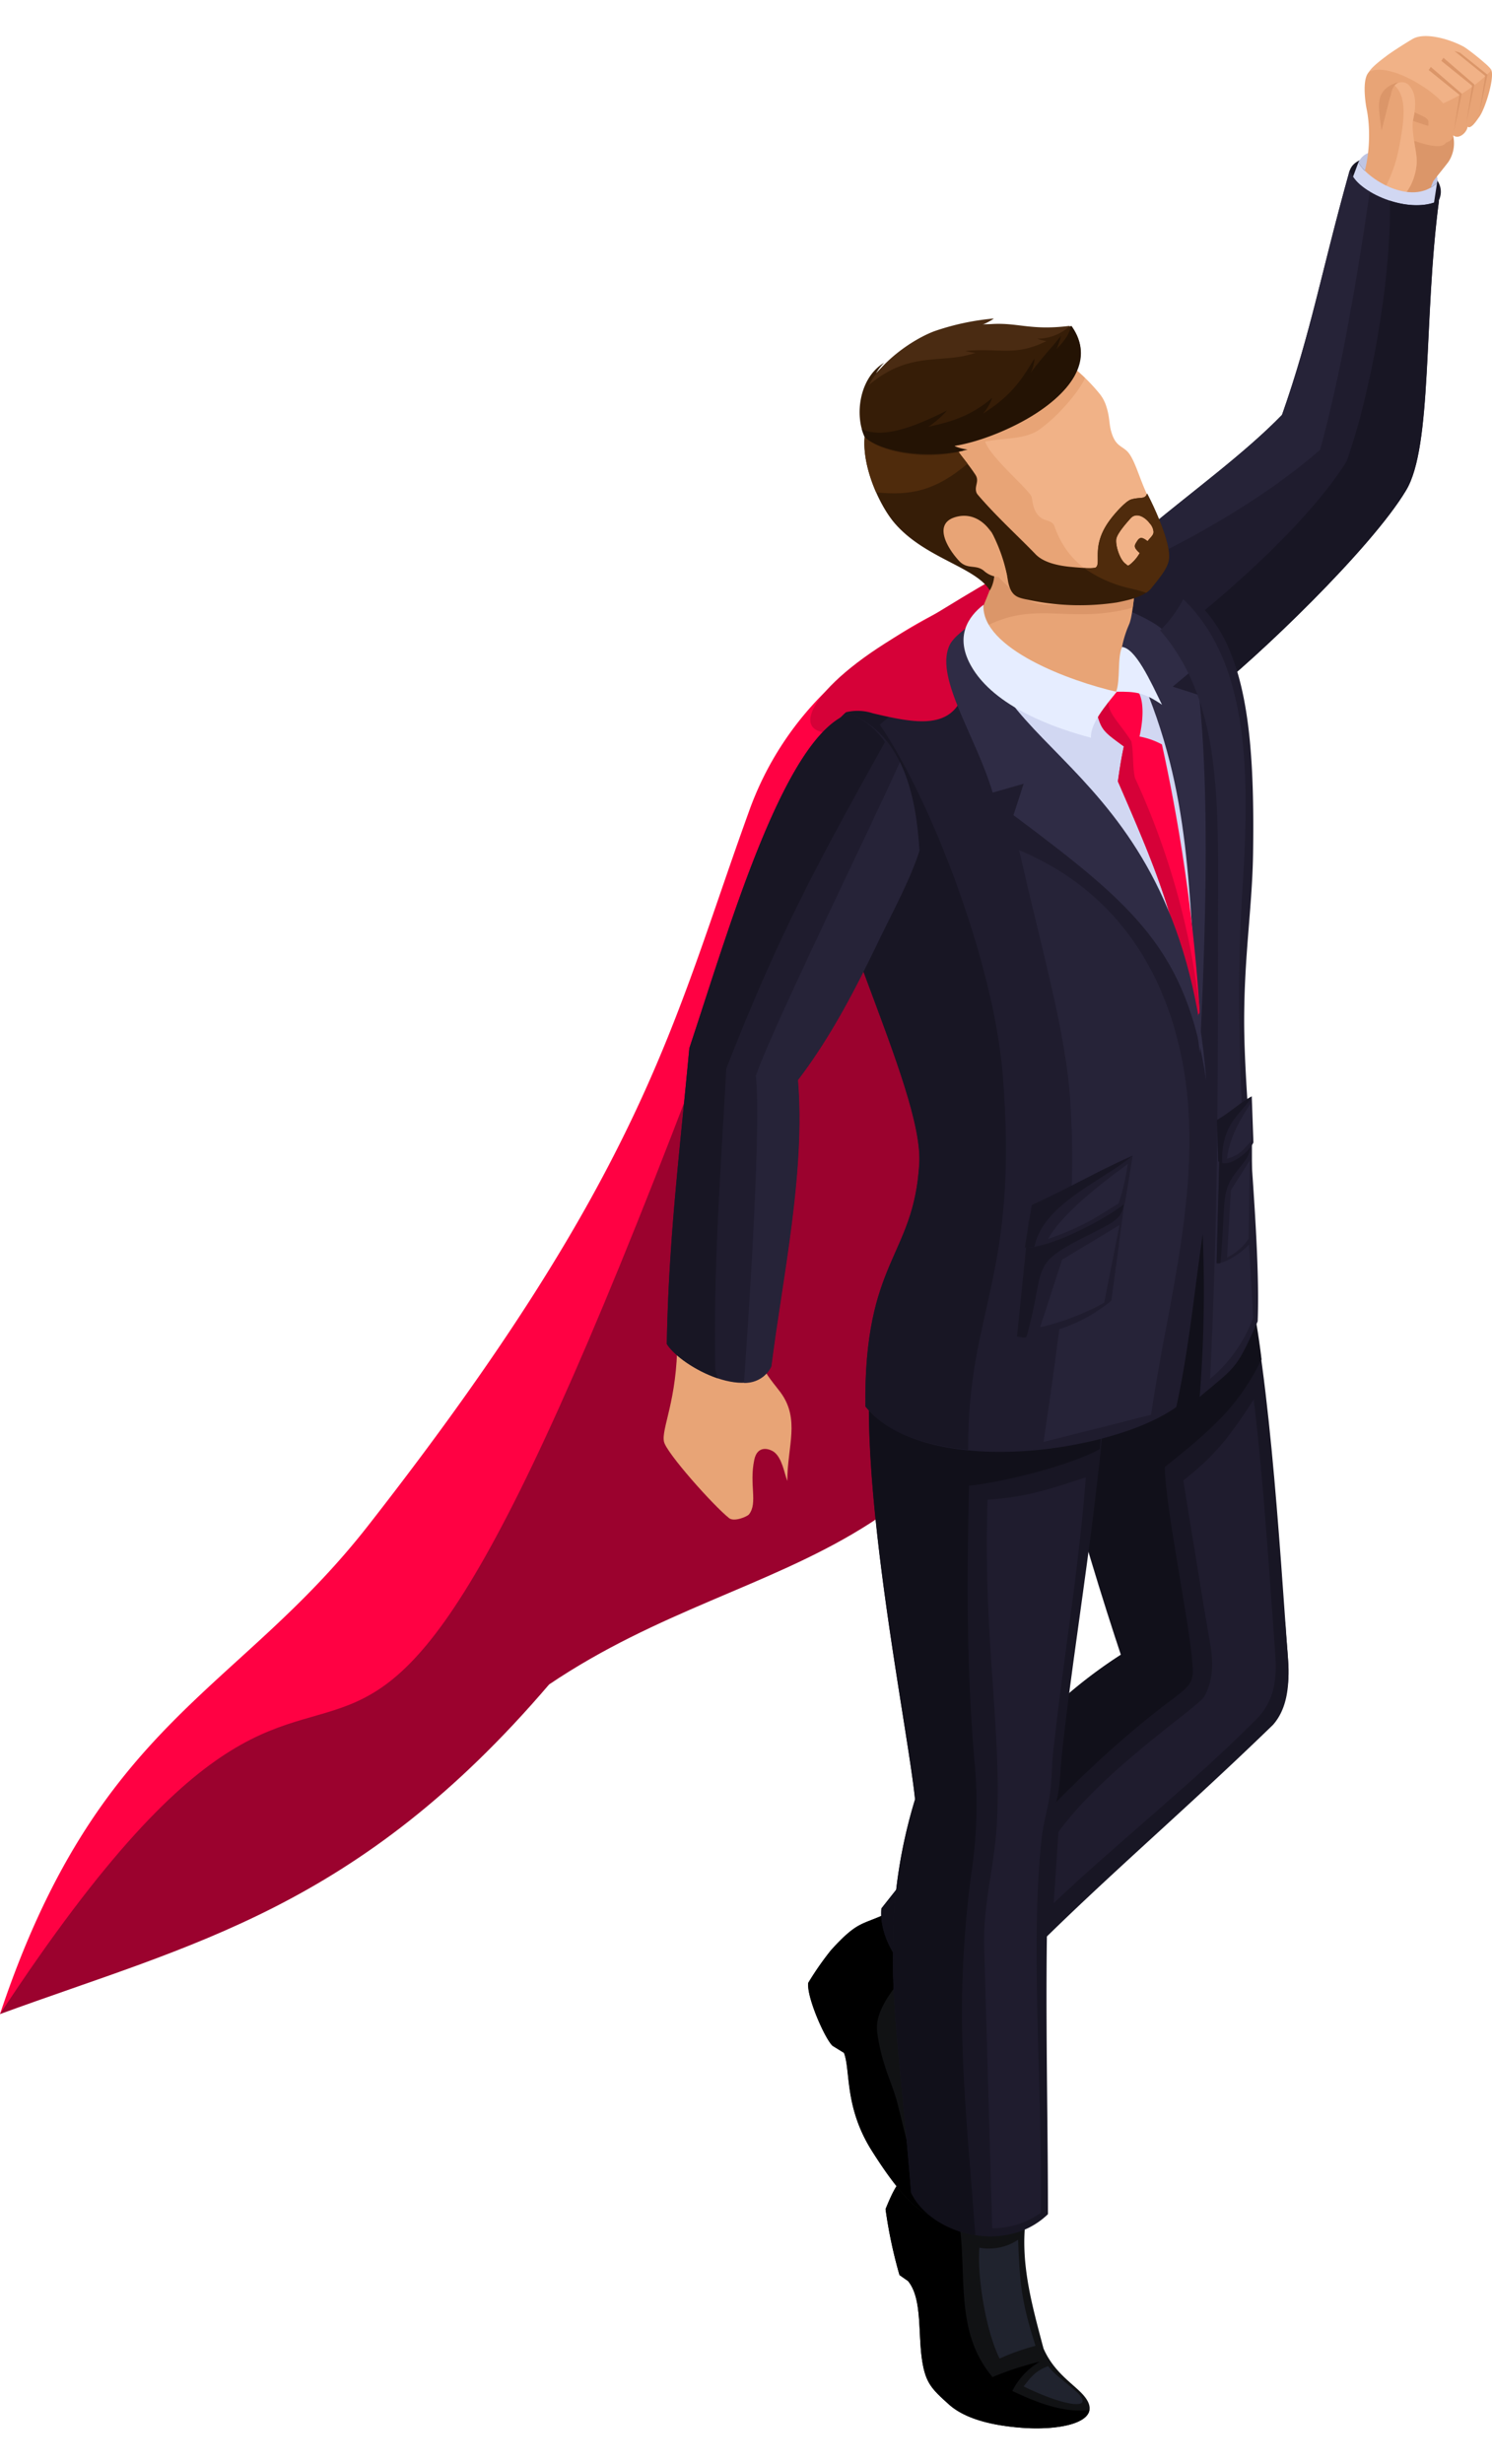 <svg xmlns="http://www.w3.org/2000/svg" viewBox="0 0 251.46 403.07" width="324" height="535" class="time-stage__men">
  <defs>
    <style>
      .cls_tm-1 {
        fill: #ff0143;
      }

      .cls_tm-1, .cls_tm-10, .cls_tm-11, .cls_tm-12, .cls_tm-13, .cls_tm-14, .cls_tm-15, .cls_tm-16, .cls_tm-17, .cls_tm-18, .cls_tm-19, .cls_tm-2, .cls_tm-20, .cls_tm-21, .cls_tm-3, .cls_tm-4, .cls_tm-5, .cls_tm-6, .cls_tm-7, .cls_tm-8, .cls_tm-9 {
        fill-rule: evenodd;
      }

      .cls_tm-2 {
        fill: #9b022e;
      }

      .cls_tm-3 {
        fill: #d60138;
      }

      .cls_tm-4 {
        fill: #111214;
      }

      .cls_tm-6 {
        fill: #20232e;
      }

      .cls_tm-7 {
        fill: #181624;
      }

      .cls_tm-8 {
        fill: #11101a;
      }

      .cls_tm-9 {
        fill: #1f1c2e;
      }

      .cls_tm-10 {
        fill: #bfc5e3;
      }

      .cls_tm-11 {
        fill: #db9669;
      }

      .cls_tm-12 {
        fill: #e8a476;
      }

      .cls_tm-13 {
        fill: #f1b287;
      }

      .cls_tm-14 {
        fill: #d1d7f2;
      }

      .cls_tm-15 {
        fill: #262338;
      }

      .cls_tm-16 {
        fill: #2f2c45;
      }

      .cls_tm-17 {
        fill: #e6edff;
      }

      .cls_tm-18 {
        fill: #361d07;
      }

      .cls_tm-19 {
        fill: #4f2b0c;
      }

      .cls_tm-20 {
        fill: #4a2b12;
      }

      .cls_tm-21 {
        fill: #241304;
      }
    </style>
  </defs>
  <title>Asset 1</title>
  <g id="Layer_2" data-name="Layer 2">
    <g id="Layer_1-2" data-name="Layer 1">
      <g>
        <g class="time-stage__men-cap">
          <path class="cls_tm-1" d="M195,90.49c-16.44-4.22-39.61,5.18-54.6,18.75a53.51,53.51,0,0,0-14.24,21.62c-12.78,35.32-17.4,60.38-64,120C39.93,279.39,16.51,283.79,0,333.32c32.71-24,63.19-47.4,90-65.53,20.69-14,40.66-17.37,49-61.39,5.61-29.58-5-65.13-.06-81C148.16,95.94,174,99.59,195,90.49Z"/>
          <path class="cls_tm-2" d="M195,90.49c-24.39-6.23-56.19,25.68-64.15,47.57C48.26,365.26,71.33,224.66,0,333.32c32.4-11.86,60.27-17.77,92.55-55.55,36.57-24.67,74-16.73,89.54-85.94,6.58-29.38,16-44.34,21-60.22C212.21,102.17,174,99.59,195,90.49Z"/>
          <path class="cls_tm-3" d="M193.39,86c-8.82-7.29-30.81,8.82-40,13.86-15.9,8.73-22,18.61-11.84,17.49C155.73,115.82,180.59,103.72,193.39,86Z"/>
        </g>
        <g>
          <path class="cls_tm-4" d="M155.51,359.27c-3.24,1.27-4.09,1.54-6.26,6.92a78.61,78.61,0,0,0,2.35,11.11l1.43,1c2.49,3,1.62,9,2.45,13.79.6,3.46,1.64,4.48,4.44,7s7.61,3.68,13.16,4c6.76.33,12.75-1.38,9.79-5.22-1.51-2-5.12-3.86-7-8.2-2.49-9.38-5-18.17-1.54-27.8Z"/>
          <path class="cls_tm-5" d="M155.51,359.27c-3.24,1.27-4.09,1.54-6.26,6.92a78.61,78.61,0,0,0,2.35,11.11l1.43,1c2.49,3,1.62,9,2.45,13.79.6,3.46,1.64,4.48,4.44,7s7.61,3.68,13.16,4c5.34.26,10.2-.75,10.54-3.08-3.37.45-7.3-.44-13-3.18a11.78,11.78,0,0,1,4.66-4.95,52.44,52.44,0,0,0-8,2.61c-7-8.31-3.8-18.69-6.08-28.5-.45-2-.88-4-1.26-6.06Z"/>
          <g>
            <path class="cls_tm-4" d="M163.84,330.28c-2.2,4-3.57,5.9-4.06,9-1,6.24.31,12.64,2,22.14.82,4.52-.38,6.87-4.71,5.87-3.41-.79-7.61-6.94-10.12-10.9-4.7-7.43-3.57-13.54-4.72-16.54l-1.93-1.19c-1.32-1.25-4.4-8.3-4.09-10.61a50.87,50.87,0,0,1,3.85-5.52c4.88-5.36,5.18-4,10.53-6.73C155,320.76,159.28,325.5,163.84,330.28Z"/>
            <path class="cls_tm-5" d="M161.19,366.67c-.77.84-2.1,1.09-4.09.63-3.41-.79-7.61-6.94-10.12-10.9-4.7-7.43-3.57-13.54-4.72-16.54l-1.93-1.19c-1.32-1.25-4.4-8.3-4.09-10.61a50.9,50.9,0,0,1,3.85-5.52c4.88-5.36,5.18-4,10.53-6.73,1.93,2.19,3.85,4.34,5.79,6.47-3,3.77-9.23,9.16-8.57,14.09.74,5.52,2.54,8.57,3.39,11.9C153.92,358.87,155.1,366.49,161.19,366.67Z"/>
            <path class="cls_tm-6" d="M159.63,337.54c-1.63.33-3.49-.4-6.19-2-.37,7.37.48,7.48,2.59,14.73-.29,5-.46,5.86.2,8.21.78,2.81,2.28,6.38,4.1,6.66.78.12,1.07-1.41.5-4.8-.65-3.84-1.32-7.74-1.7-11.5A34.21,34.21,0,0,1,159.63,337.54Z"/>
          </g>
          <path class="cls_tm-7" d="M214.55,284.58C196.13,302.44,182,313.8,165,331.9c-5.66,1.85-17.21-7.64-16.44-16.39C160.83,300,166.51,293,174,285.11a81.8,81.8,0,0,1,20.56-15.68c7.65-9.39,21.65-9.5,22.11-1.39C216.91,272.93,218.43,280.18,214.55,284.58Z"/>
          <path class="cls_tm-7" d="M209,204.72c4.77,16.18,6.64,49.35,8.15,69.79.91,17-19.29,15.46-24.41,9.38-5.87-16.26-15.21-46.1-18.3-64.95l14.38-9.47,11.8-14.53Z"/>
          <path class="cls_tm-8" d="M152.55,325.78c-2.56-3-4.3-6.7-4-10.27C160.83,300,166.51,293,174,285.11a80.71,80.71,0,0,1,15-12.38c-5.5-16.57-12-38.7-14.44-53.78l14.38-9.47,11.8-14.53,8.37,9.78A132.11,132.11,0,0,1,212.62,223c-3.67,7.34-7.33,11-16.31,18.14.17,7.58,4.63,28.4,4.72,34.3,0,2.52-1.07,3-5.43,6.34C179.36,294.42,166.34,310.09,152.55,325.78Z"/>
          <path class="cls_tm-7" d="M186.21,214.2c2.13,16.73-5.68,57.28-7.45,77.7-.33,15.76-23.44,15.18-24.53,5.26-1.6-15.63-14.27-74.73-3.45-86.07l17.53-2.44Z"/>
          <path class="cls_tm-7" d="M178.67,292.17c-.08,5.84-1.47,6.52-1.65,9.87-1.15,21.75-.4,43.58-.4,65-7.18,6.93-19.71,3.36-23.06-3.62-1.59-19.7-3.18-30.05-3.08-40.87a85.34,85.34,0,0,1,3.74-25.4C157.13,283.21,179.05,280.58,178.67,292.17Z"/>
          <path class="cls_tm-8" d="M164.38,370.58c-4.74-.75-9.06-3.48-10.82-7.16-1.59-19.7-3.18-30.05-3.08-40.87a85.34,85.34,0,0,1,3.74-25.4c-1.6-15.63-14.27-74.73-3.45-86.07l8.82-1.23,25.93,25.72-.13,2.54c-5.73,3.09-17.6,5.79-22.07,6.16-.36,15.9-.44,30.29.89,46.13a76.24,76.24,0,0,1-.49,19.09C160.73,332.44,162.57,346.22,164.38,370.58Z"/>
          <path class="cls_tm-9" d="M183,242.86c-6.34,2.12-10.17,3.33-16.56,3.79-.77,23.35,2.33,37.94,1.6,54.08-.32,7.08-2.37,14-2.17,21.11l1.35,47.58a14.1,14.1,0,0,0,8.2-2.62c.34-18.93-1.86-45.86.15-63.14.35-3,1.14-5.3,1.46-8,.3-2.48.18-3.7.47-6.43C179.13,273.9,181.88,258.1,183,242.86Z"/>
          <path class="cls_tm-9" d="M211.3,229.75c-4.76,7.42-7.2,9.91-11.87,13.66,1.51,9.17,3.62,22.5,4.53,27.51.7,3.86.25,6.66-1,8.9-.92,1.71-16.8,12.13-24.57,22.8l-.8,12c10.88-10.3,24.13-20.81,34.17-31,3-3,3.51-6.66,3.15-11.22C214.09,261.55,213,243.63,211.3,229.75Z"/>
          <path class="cls_tm-6" d="M171.59,371.35a8.89,8.89,0,0,1-6.52,1.34c-.39,4.73,1,13.8,3.4,18.68a39,39,0,0,1,6.05-2.15C172.23,382,171.86,378.94,171.59,371.35Z"/>
          <path class="cls_tm-6" d="M176.65,392.64c-2.31.88-3,2-4.13,3.42,5.31,2.62,9.46,3.57,9.89,2.64C183,397.48,178.31,394.9,176.65,392.64Z"/>
        </g>
        <g>
          <path class="cls_tm-7" d="M227.59,22.39c2.2-4.71,17.9-.82,14.86,5.42-.61,1.24-1.67,1.68-2.63,2.68,0,0-6-.19-6.85-.42s-5.43-4.13-5.43-4.13C227.56,24.75,227.09,23.46,227.59,22.39Z"/>
          <path class="cls_tm-10" d="M228.95,21.26c1.16,2.55,8.88,7.66,13.25,3.47.47-1.56-1.19-3-4.61-4C233.93,19.73,230.48,18.29,228.95,21.26Z"/>
          <path class="cls_tm-11" d="M243.5,14.54c1.54,1,2.22,4.07.71,6.52-.26.42-1.58,2-2.65,3.39A33.53,33.53,0,0,0,240.33,28c-.64,2.49-4.86.29-5.79-.49s-1.34-4.4-1-5.11c1-2.3-.24-8.31-.21-10s1.51-1.1,1-3.6Z"/>
          <path class="cls_tm-12" d="M243.89,9.07V9l5.4-4.9.29.13a4.5,4.5,0,0,1,1.77,1.52c.55,1.37-1.06,6.59-2.06,7.91-.33.43-1.34,2.1-1.95,1.62-.06.87-1.4,2.22-2.4,1.47-.41,1.13-.63.85-1.39,1.34a1.18,1.18,0,0,1-.8.2l-.91-7.62Z"/>
          <path class="cls_tm-13" d="M243,11.44,230.33,7.86c-.35-1.61,1-2.75,3.53-4.65,1-.73,3.31-2.2,4.26-2.74,1.84-1.06,5.73-.18,8.53,1.3.69.37,4.32,3.18,4.72,4A26,26,0,0,1,243,11.44Z"/>
          <path class="cls_tm-12" d="M237.23,17.22a4.24,4.24,0,0,1-2.49-2.64c-.3-2.36,2-1,3.42-.29l2.05.7c.68.22.51.18.53-.55.05-.41-.67-.84-1.33-1.12a15.06,15.06,0,0,0-3.87-1.3c-.92-.06-1.35.39-1,1.78.47,2.45,1.65,4.13,2.32,5.83a5.88,5.88,0,0,1-.68,5.84,16.53,16.53,0,0,0-1.11,2c-.31.69-2.62-.15-3.56-.93s-3.16.33-2.86-.39c2.12-3.52,2.52-9.81,1.68-13.87-.25-1.19-.88-5.78.71-6.38,3.51-1.33,11.11,3.52,12.59,6a3,3,0,0,1,.49,1.6c-.06,1.59-.28,2.36-.34,3.92C243.87,19.81,238.54,17.76,237.23,17.22Z"/>
          <path class="cls_tm-11" d="M235.54,7.81A9.61,9.61,0,0,0,234,11.39l-1.16,4.56C232.45,12.34,231.32,9.13,235.54,7.81Z"/>
          <path class="cls_tm-12" d="M233.23,18c-.44,1.62-2.3,6.85-2.31,7.68s2.55,2.29,4,2c2.67-.51,4-4.77,3.84-7-.1-1.8-1-5-.56-6.77.8-3.63-.14-5-.78-5.69-.8-.81-3.35-1.12-3.06,3.65A25.87,25.87,0,0,1,233.23,18Z"/>
          <path class="cls_tm-13" d="M232.66,27.26a4,4,0,0,0,2.26.45c2.67-.51,4-4.77,3.84-7-.1-1.8-1-5-.56-6.77.8-3.63-.14-5-.78-5.69a1.61,1.61,0,0,0-2.36.09c1.21,1.13,1.94,3.13,1.18,7.93C235.4,21.5,234.8,22.84,232.66,27.26Z"/>
          <path class="cls_tm-14" d="M227.5,25.32c0-.22.68-2,1.45-4.05,1.16,2.55,8.88,7.66,13.25,3.47l-.66,4.3C238.74,31.66,231.84,30.68,227.5,25.32Z"/>
          <g>
            <path class="cls_tm-9" d="M216.07,63.83c4.93-14,6.62-24.12,11.4-41.17,1.16,3.65,10,7.56,15.06,5.05-2.63,19.92-1.05,41.42-5.56,48.85-5.79,9.66-24.8,28-33.81,35-11.21,8.75-16.69,17.95-19.62,15.29-5.1-4.62-9.63-17.47-7.36-23.76C181.12,89.32,203.79,76.51,216.07,63.83Z"/>
            <path class="cls_tm-15" d="M216.07,63.83c4.93-14,6.62-24.12,11.4-41.17a7.44,7.44,0,0,0,3.4,3.56c-2.53,17.17-5.1,31.52-8.38,43.5-13.46,11.74-32.1,20.2-39.73,23.22C191.8,82.93,206.86,73.34,216.07,63.83Z"/>
            <path class="cls_tm-7" d="M227,71.56c3.82-10.84,7.46-29.54,7.26-43.8,2.8.9,5.91,1.1,8.25,0-2.63,19.92-1.05,41.42-5.56,48.85-5.79,9.66-24.8,28-33.81,35-11.21,8.75-16.69,17.95-19.62,15.29-2.5-2.27-4.87-6.52-6.36-11C210.93,93.39,223.55,77.34,227,71.56Z"/>
          </g>
          <polygon class="cls_tm-11" points="240.79 5.73 245.98 9.92 245 16.23 246.36 9.71 241.15 5.21 240.79 5.73"/>
          <polygon class="cls_tm-11" points="242.92 4.18 248.11 8.37 247.13 14.69 248.49 8.16 243.28 3.67 242.92 4.18"/>
          <polygon class="cls_tm-11" points="245.13 2.52 250.31 6.71 249.33 13.03 250.69 6.51 246.07 2.81 245.13 2.52"/>
        </g>
        <g>
          <path class="cls_tm-9" d="M149.29,109.25c7.28-4.13,32.35-20.39,39.75-19.37,19.84,2.75,22.56,20.77,22.15,47.92-.14,9-1.49,17-1.5,28.16,0,13.43,2.8,36.42,2.28,50.63-3.66,8.19-3.56,7.49-9.78,12.73a226.9,226.9,0,0,0,.51-27.42c-1.42,9.78-2.34,19.5-4.45,29.13-10.82,7.74-42.28,12.21-52.4-.12-.23-24.74,8.16-25.11,9.09-40.91.76-12.83-18-46.92-18-64.65C137,117.48,143.53,112.51,149.29,109.25Z"/>
          <path class="cls_tm-7" d="M149.29,109.25l15.7-8.9c-2.32,3.8-10,9.9-16.71,15.69,8.46,12.32,19.14,39.78,20.7,58.82,2.82,34.4-5.93,39.63-5.8,63.41-7.13-.8-13.42-2.57-17.34-7.35-.23-24.74,8.16-25.11,9.09-40.91.76-12.83-18-46.92-18-64.65C137,117.48,143.53,112.51,149.29,109.25Z"/>
          <path class="cls_tm-16" d="M190.65,97c5.79,2.64,6.41,3.55,10.48,9.71l-3.48,2.93,4.43,1.41c1.92,17.87,1,42.25.14,60.39-2.29-17.94-2.33-44-8.46-59.86-1.58-4.07-3.31-6.32-5.77-9.92C187.37,100.76,189.56,96.54,190.65,97Z"/>
          <path class="cls_tm-12" d="M164.29,99.43c-.49,6.42,17.17,14.67,23.84,11.32.7-.35,1.06-1.84,1.49-2.44a11.45,11.45,0,0,1-.7-4.29,18.43,18.43,0,0,1,1.43-5c.78-2.18.76-6.78,2.1-11.87l-20.13-8.55L168,76.34C170.16,86.33,167.93,91,164.29,99.43Z"/>
          <path class="cls_tm-11" d="M164.29,99.43a2.91,2.91,0,0,0,.1,1.08c9.45-6.07,15.41-1.11,26.53-4.2a73.2,73.2,0,0,1,1.54-9.18l-20.13-8.55L168,76.34C170.16,86.33,167.93,91,164.29,99.43Z"/>
          <path class="cls_tm-3" d="M141.13,114.45a8.24,8.24,0,0,1,6-.32c7.59,1.78,14.56,3.23,15.78-5.7-1-2.82-1.66-5.62-1-7.33-6.54,4-15.59,6.58-18.57,9.79C143.23,111,141.21,114.37,141.13,114.45Z"/>
          <path class="cls_tm-14" d="M167.35,102.34c-1.4,26.47,26.86,24.53,34.64,64-1.84-21.89-.93-38.38-10-59l-2,2.91L184,111.32Z"/>
          <g>
            <path class="cls_tm-1" d="M184.58,113c1,4,1.15,4,4.83,6.71-.43,2-.71,3.8-1,5.89,7.48,17.18,9,21.41,13.46,41.15-.2-3.21.43-.8.24-3.52a298.08,298.08,0,0,0-6.28-43.86,12.76,12.76,0,0,0-3.78-1.33c1-4.43.37-7.28-.54-7.81C188.26,110.13,186.9,110.53,184.58,113Z"/>
            <path class="cls_tm-3" d="M184.58,113c1,4,1.15,4,4.83,6.71-.43,2-.71,3.8-1,5.89,7.48,17.18,9,21.41,13.46,41.15-.2-3.21.55-.81.24-3.52A127.39,127.39,0,0,0,191.28,125c-.43-2-.19-3.95-.6-6.16-2.44-3.76-4.38-5-3.76-7.56C183.66,111.21,186.9,110.53,184.58,113Z"/>
          </g>
          <path class="cls_tm-17" d="M188.11,110.49c.75-1.95.17-5.7,1-7.55,2.29.27,4.76,5.69,6.73,9.74C192.79,110.62,191.48,110.45,188.11,110.49Z"/>
          <path class="cls_tm-16" d="M165.45,97.48c-2.64,2.49-4.82,3.63-5.53,5.43-2.21,5.52,4.57,15.09,7.38,24.58l5.22-1.49-1.71,5.29C191.22,146.55,199.95,154,203.3,176,199.21,121.58,164.09,121.08,165.45,97.48Z"/>
          <path class="cls_tm-17" d="M165.75,95.84c-.39,7.38,14.63,12.89,22.46,14.67-1.94,2.39-4.47,5.37-4.34,7.73-5.65-1.49-16.33-5.06-20.27-12.22C160.91,101.12,163.2,97.82,165.75,95.84Z"/>
          <path class="cls_tm-15" d="M171.75,137.19c4.26,18.49,7.89,30.87,8.63,42.27,1.05,16.27-.53,30.64-4.5,57.45L194,232.33c2.32-16.3,7.65-34.6,6.23-52.45C198.79,162.3,190.8,145.11,171.75,137.19Z"/>
          <path class="cls_tm-15" d="M195.53,100.15c10.64,12.24,9.75,29.82,9.75,49,0,27.69,0,49.86-1.34,77.14A24.5,24.5,0,0,0,211.2,216c-1.19-23.07-3.31-48.7-1.84-71.51,1.26-19.43,1.46-38.61-9.94-49.6A20.35,20.35,0,0,1,195.53,100.15Z"/>
          <g>
            <path class="cls_tm-9" d="M173.39,199.64c7.72-3.65,9.84-4.6,16.56-6.33l-2.64,19.78a26.3,26.3,0,0,1-15.92,6.07Z"/>
            <path class="cls_tm-7" d="M173.39,199.64c7.72-3.65,9.84-4.6,16.56-6.33-.83,5.92-.37,5.66-6.27,8.61-10.53,5.26-7.25,5-10.63,17.14-.15.53-1.11.09-1.65.1Z"/>
            <path class="cls_tm-9" d="M173.9,197c7.77-3.65,11.22-5.77,17-8.33l-1.31,8c-1.94,1.89-12.26,7.65-16.87,7.49Z"/>
            <path class="cls_tm-7" d="M173.9,197c7.77-3.65,11.22-5.77,17-8.33-5.57,4.55-15.06,8.14-16.56,15.35a8.13,8.13,0,0,1-1.62.14Z"/>
            <path class="cls_tm-15" d="M188.68,200.36,179,206.2l-3.7,11.38a40.76,40.76,0,0,0,10.81-4.14Z"/>
            <path class="cls_tm-15" d="M190.07,190.06c-4.51,3.38-10.84,8.1-13.44,12.65,5.09-1.81,6.9-2.84,11.9-6A36.48,36.48,0,0,0,190.07,190.06Z"/>
          </g>
          <g>
            <g>
              <path class="cls_tm-9" d="M205.56,187.43c2.53-3,3.23-3.73,5.44-4.88L211,203c-1.22,1.9-4.89,4-5.94,3.8Z"/>
              <path class="cls_tm-7" d="M205.56,187.43c2.53-3,3.23-3.73,5.44-4.88-.24,5.84-.09,5.63-2,8.05-3.45,4.33-2.27,4.34-3.31,16.18a2,2,0,0,1-.65,0Z"/>
              <path class="cls_tm-15" d="M210.63,189.48l-3.17,5-.66,11.35a8.89,8.89,0,0,0,3.65-3.19Z"/>
            </g>
            <g>
              <path class="cls_tm-9" d="M205.1,182.68c2.7-1.65,3.85-2.9,5.87-4l.28,7.77c-.58,1.4-4.07,4.53-5.91,3.15Z"/>
              <path class="cls_tm-7" d="M205.1,182.68c2.7-1.65,3.85-2.9,5.87-4-1.74,3.15-5.13,4.29-5,11.22a1.67,1.67,0,0,1-.63-.29Z"/>
              <path class="cls_tm-15" d="M210.78,179.86c-1.44,2.24-3.47,5.37-4,9.31,1.83-.49,2.44-1.06,4.1-3C210.94,184.08,210.85,182.14,210.78,179.86Z"/>
            </g>
          </g>
        </g>
        <g>
          <path class="cls_tm-12" d="M114.15,219.76c0,10.13-2.73,14.91-2.24,17.12.41,1.87,8.29,10.74,11,12.89.86.63,3-.27,3.32-.65,1.53-1.94,0-5,.9-9.23.52-2.44,2.47-1.89,3.31-1.3,1.35,1,1.73,3.48,2.25,4.9,0-5.84,2.2-10.38-1.14-14.93-1.5-2-3.5-4-4-7.53Z"/>
          <path class="cls_tm-9" d="M143.18,114.15c-11,3.71-20.26,36.14-27,56.41-1.64,17.69-3.48,32.07-3.8,49.84,2.5,4,14.54,10.18,17.59,3.77,1.92-15.16,5.76-32.85,4.48-48.25,5.65-7.41,9.84-15.65,13.67-23.6,2.27-4.71,5.29-10.25,6.81-15.06C154.43,129.1,152.62,117.87,143.18,114.15Z"/>
          <path class="cls_tm-15" d="M127.39,175.24c.81,7.14-.61,31.71-2,51.71a4.9,4.9,0,0,0,4.62-2.77c1.92-15.16,5.76-32.85,4.48-48.25,5.65-7.41,9.84-15.65,13.67-23.6,2.27-4.71,5.29-10.25,6.81-15.06-.3-4.63-1-10.25-3.3-14.93C146.55,133.75,130,167.47,127.39,175.24Z"/>
          <path class="cls_tm-7" d="M143.18,114.15c-11,3.71-20.26,36.14-27,56.41-1.64,17.69-3.48,32.07-3.8,49.84,1.25,2,4.89,4.54,8.59,5.79l-.41-1.39c-.39-16.65.94-34.19,1.85-50.82,8.82-22.5,15.07-34.07,26.74-55A12.89,12.89,0,0,0,143.18,114.15Z"/>
        </g>
        <g>
          <path class="cls_tm-13" d="M188.22,94.3c-2.81.11-8.7,1.55-11.3,1.53-5.7-.06-8.22-4.74-13.23-9.44-5.28,0-7.88-1.13-9.79-3.14-4.55-4.78-5.63-12.68-3.82-18.72,1.59-5.28,5.12-9,10.42-11.26,10.31-4.44,18.82-.33,24.82,7a6.36,6.36,0,0,1,1.12,2.09c.63,1.9.46,3.06.87,4.37C188,69.09,189,69,190,70c1.28,1.3,2.09,4.82,3.57,7.75A29.73,29.73,0,0,1,195,81.42c1,3.14,1.67,7,1,8.05a22.67,22.67,0,0,1-2.52,2.72C192.6,93.11,191.62,93.77,188.22,94.3Z"/>
          <path class="cls_tm-12" d="M188.22,94.3c-2.81.11-8.7,1.55-11.3,1.53-5.7-.06-8.22-4.74-13.23-9.44-5.28,0-7.88-1.13-9.79-3.14-4.55-4.78-5.63-12.68-3.82-18.72,1.59-5.28,5.12-9,10.42-11.26,9-3.86,16.56-1.26,22.33,4.32,0,.68-3.29,5.54-7.57,8.66-2.4,1.75-5.89,1.44-9.23,2.09.9,2.62,6.85,7.59,7.8,9.21.23.39.06,2.87,2,3.86.53.27,1.58.33,1.87,1.15,2.95,8.51,10.43,9.87,14.14,10.83A14.45,14.45,0,0,1,188.22,94.3Z"/>
          <path class="cls_tm-18" d="M159.33,68c1.84,7.12,10.14,14.05,15.18,19.3,1.1,1.15,3,1.83,5.63,2.12,1.33.14,4.2.38,4.53.13,1-.75-.86-3.64,2.39-8,.93-1.26,2.71-3.2,3.56-3.46,1.55-.48,2.35.06,2.7-1,1.24,2.33,4.07,8.5,3.67,11.11-.22,1.44-1.35,2.82-3,4.87-1,1.21-3,1.85-5.78,2.38a41.71,41.71,0,0,1-15-.47c-1.74-.35-2.91-.56-3.36-3.38a26.33,26.33,0,0,0-5.67-12.35c-2.29-2.75-4.15-4-8.34-5.77,1.31-4.46,1.79-12.12,3.52-5.44Zm32.75,19.11c-1.11-1-.91-1.26-.44-2s.84-.7,1.77,0c.56-.73,1-1,1-1.56a2.34,2.34,0,0,0-.63-1.43c-.83-1.12-2.3-1.93-3.25-.85-.67.75-2.14,2.41-2.38,3.38s.53,3.57,1.55,4.28c.34.23.29.48.79.08A6.83,6.83,0,0,0,192.09,87.12Z"/>
          <path class="cls_tm-18" d="M175.69,62.32c-3,.19-12.73.21-17.68.3s-10.54.26-12.23,4.52c-.68,5,2.33,11.78,4.93,14.86,5.09,6,13.69,7.43,16.11,11.42,1.67-2.72.52-8.26.18-10a62.25,62.25,0,0,1-2.26-6.13c-.79-1.35.47-2.12-.35-3.37-2.08-3.15-3.95-4.57-4.35-7.1C160.75,63.31,170.29,65.53,175.69,62.32Z"/>
          <path class="cls_tm-19" d="M175.69,62.32c-3,.19-12.73.21-17.68.3s-10.54.26-12.23,4.52c-.41,3,.51,6.66,1.88,9.75,5.86.6,10-.27,15.41-4.83-1.51-2-2.72-3.27-3-5.25C160.75,63.31,170.29,65.53,175.69,62.32Z"/>
          <path class="cls_tm-19" d="M182.69,89.64a5.7,5.7,0,0,0,2-.08c1-.75-.86-3.64,2.39-8,.93-1.26,2.71-3.2,3.56-3.46,1.55-.48,2.35.06,2.7-1,1.24,2.33,4.07,8.5,3.67,11.11-.22,1.44-1.35,2.82-3,4.87a3.87,3.87,0,0,1-.84.74c-.89-.32-2.16-.62-2.52-.71a21.27,21.27,0,0,1-7.91-3.44Zm9.4-2.51c-1.11-1-.91-1.26-.44-2s.84-.7,1.77,0c.56-.73,1-1,1-1.56a2.34,2.34,0,0,0-.63-1.43c-.83-1.12-2.3-1.93-3.25-.85-.67.75-2.14,2.41-2.38,3.38s.53,3.57,1.55,4.28c.34.23.29.48.79.08A6.83,6.83,0,0,0,192.09,87.12Z"/>
          <path class="cls_tm-18" d="M145.75,67.58c-1.76-3.67-.94-10,3.25-12.52a9.26,9.26,0,0,0-1.36,1.76,28.61,28.61,0,0,1,11.21-7.13c6.25-2,10.27-.79,16.48-.31a19.42,19.42,0,0,0,5.26-.51c5.64,7.88-5.43,15.9-14.44,18.61A46.48,46.48,0,0,1,158,69.63a19.69,19.69,0,0,0,4.44.22C156.1,71.53,148.5,70.17,145.75,67.58Z"/>
          <path class="cls_tm-20" d="M146.41,58.83c2-3.77,7-7.52,11-9.07a41.66,41.66,0,0,1,10.1-2.16,8.26,8.26,0,0,1-2.24,1.13c5.88-.87,7.65,1.05,15.08.1A8.16,8.16,0,0,1,174.84,51a6.23,6.23,0,0,0,1.53.4c-5.3,2.62-7.58,1.15-13.66,1.66a8.48,8.48,0,0,0,1.7.32C158.78,55.36,153.42,52.9,146.41,58.83Z"/>
          <path class="cls_tm-21" d="M145.75,67.58a8.25,8.25,0,0,1-.5-1.36c3.4,1.65,8.63-.22,14.37-3.13a17.06,17.06,0,0,1-3.18,2.78c1.86-.53,6.41-1.08,10.79-4.91a8.38,8.38,0,0,1-1.55,2.66c4.74-3,6.45-5.61,8.67-9.29a6.46,6.46,0,0,1-.64,2.42c1.61-2.22,3.4-4.09,5.12-6.23a13.5,13.5,0,0,1-.77,2.23c1.29-1.36,2.14-2.36,2.41-3.87l.11,0c7.1,9.93-11.3,18.94-19.76,20.19a7.9,7.9,0,0,0,2.26.61C156.77,71.34,148.5,70.17,145.75,67.58Z"/>
          <path class="cls_tm-12" d="M161.52,80.94c-4.46.89-2,5.2.09,7.47,1.43,1.56,2.83.57,4.19,1.68a4.12,4.12,0,0,0,3.94.92,32.73,32.73,0,0,0-2.34-6.85C166.21,82,164.1,80.43,161.52,80.94Z"/>
        </g>
      </g>
    </g>
  </g>
</svg>
